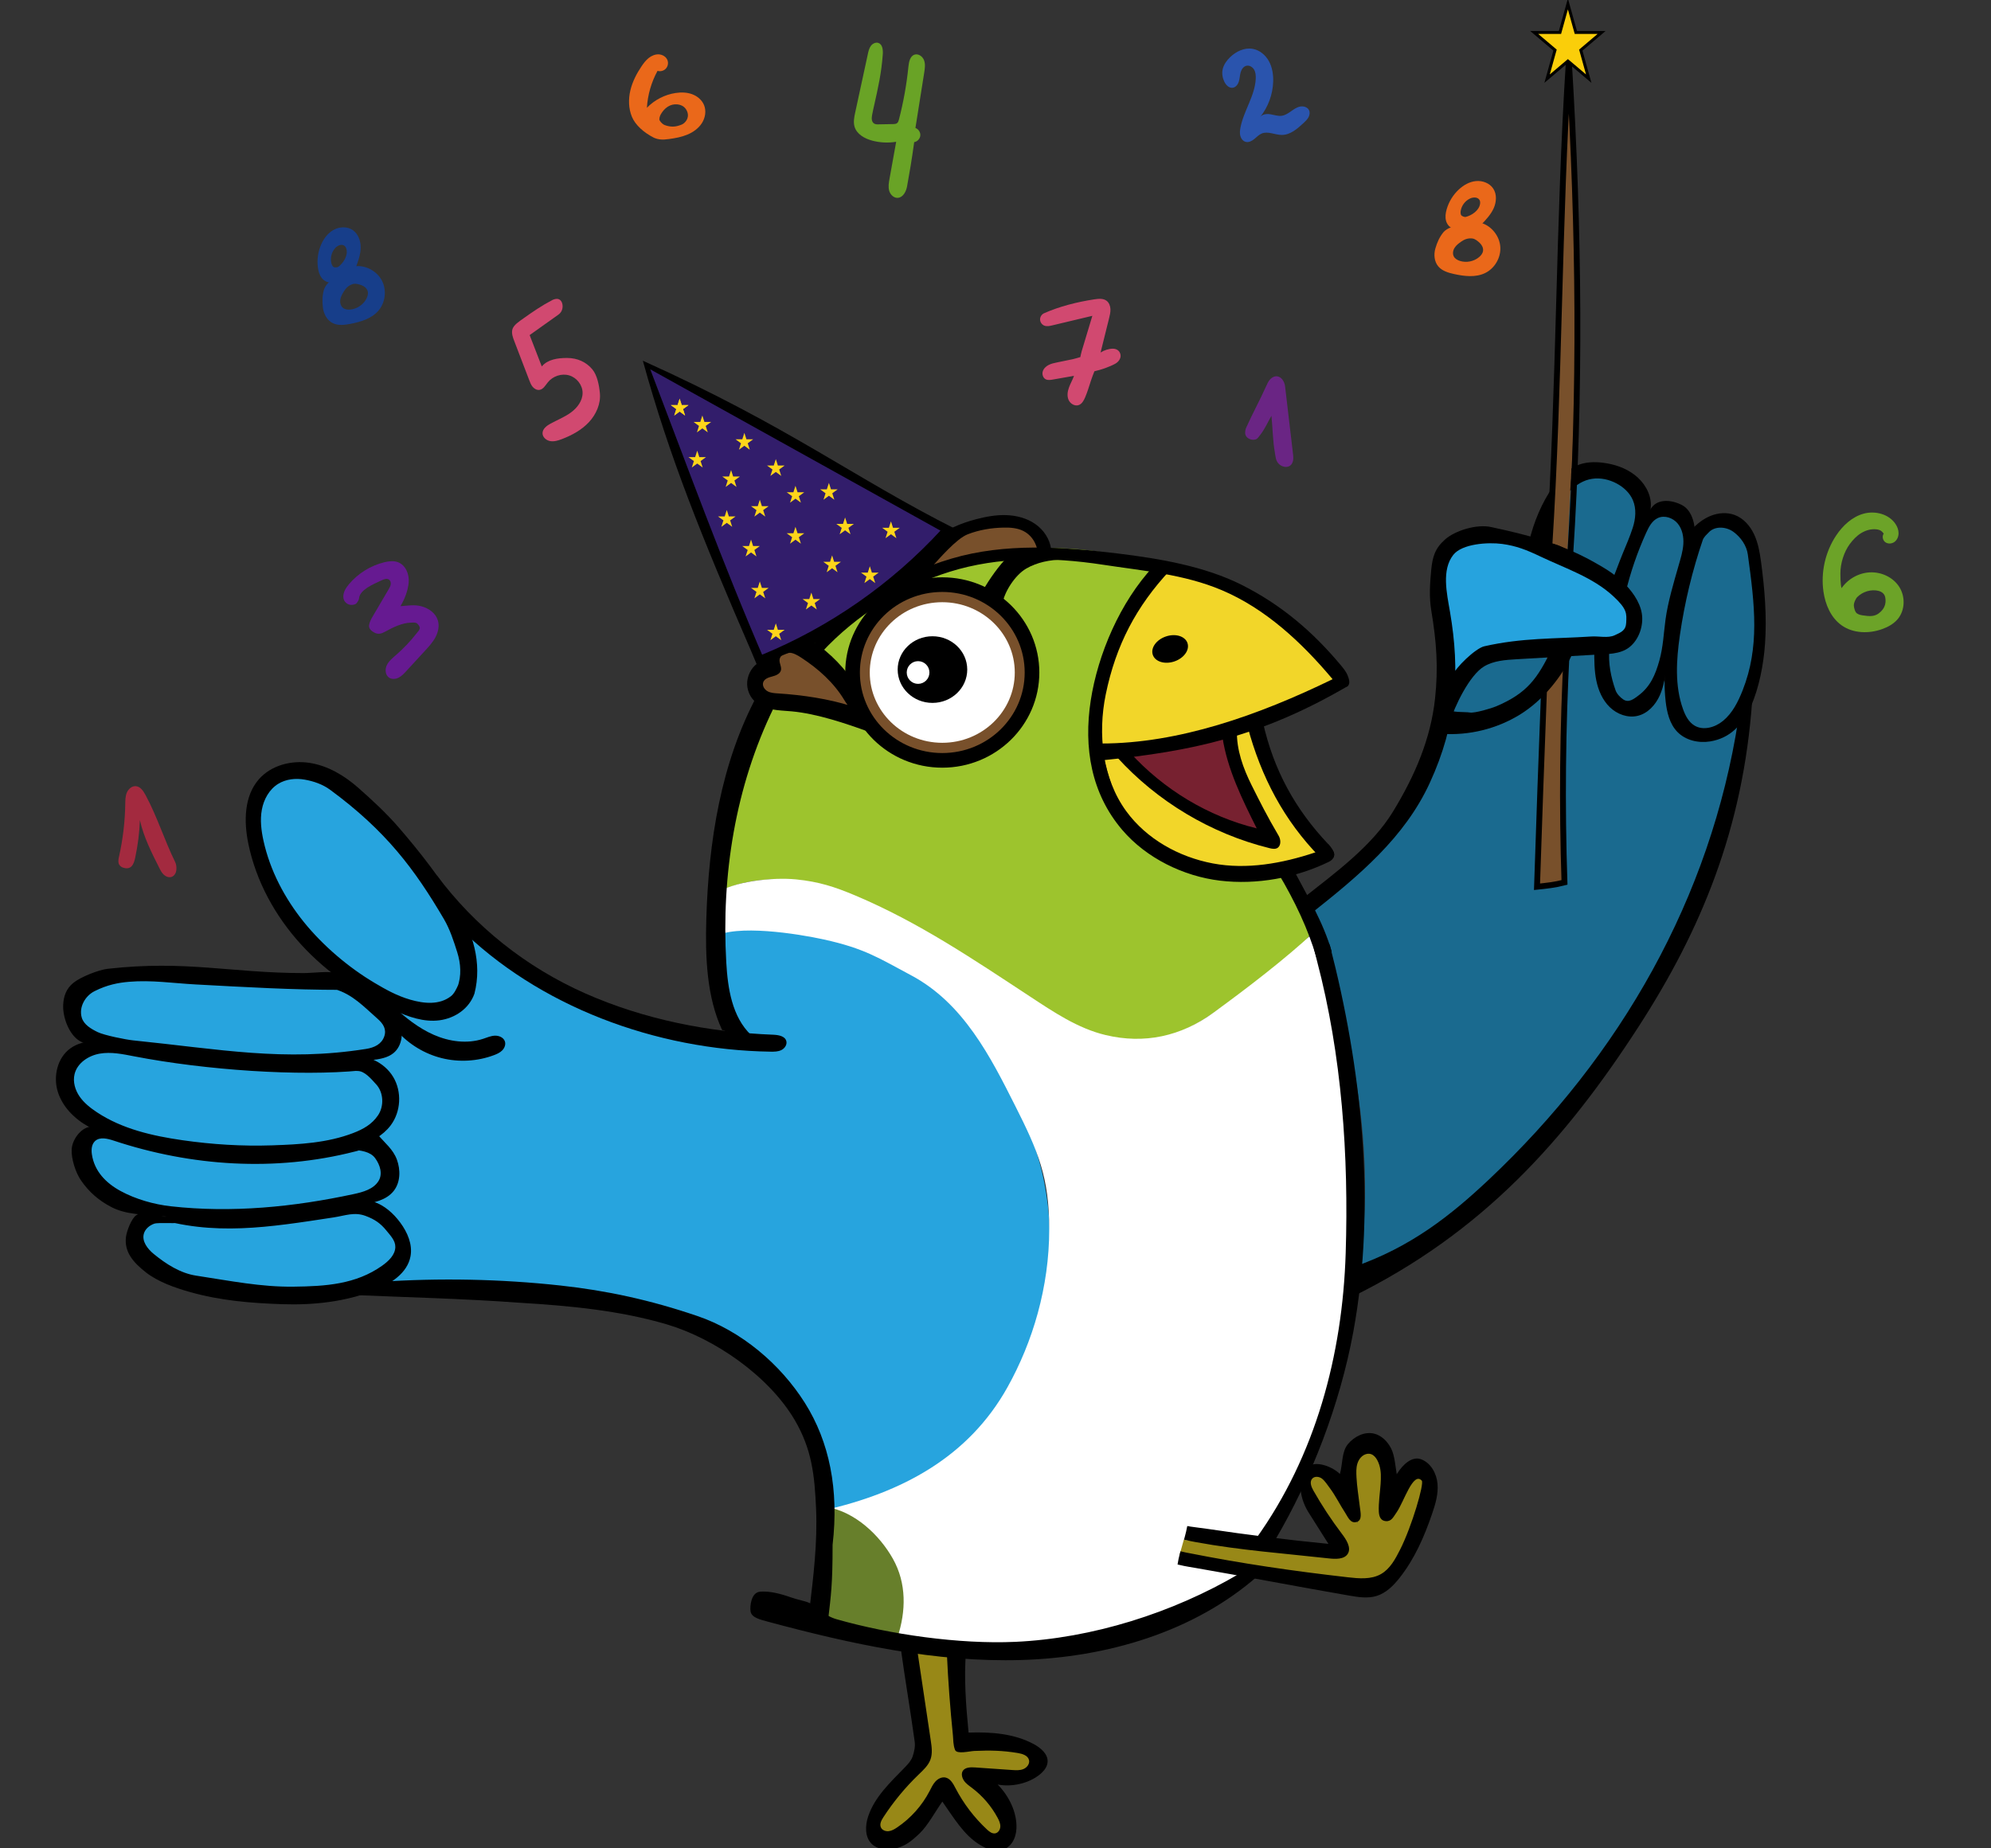 <svg width="140" height="130" viewBox="0 0 140 130" fill="none" xmlns="http://www.w3.org/2000/svg">
<rect x="0" y="0" width="140" height="130" fill="#333333" stroke="none"/>
<g clip-path="url(#clip0)">
<path d="M92.235 65.554C91.827 63.907 90.829 62.563 89.733 61.268C87.181 62.306 84.185 61.905 81.917 60.432C79.649 58.959 78.101 56.508 77.48 53.876C76.859 51.245 77.118 48.45 77.952 45.878C78.608 43.853 79.863 41.271 81.526 39.941C74.701 37.236 65.692 38.58 59.741 42.953C53.791 47.325 50.156 55.21 50.51 62.754C52.464 61.663 55.593 61.635 57.761 62.194C59.929 62.752 61.836 64.001 63.873 64.932C67.511 66.596 71.87 70.062 75.198 71.904C77.389 73.118 78.343 73.314 80.837 73.073C83.44 72.821 85.192 71.342 87.083 69.967C88.976 68.59 90.972 67.536 92.235 65.554Z" fill="#9DC42D"/>
<path d="M93.92 47.845C91.39 49.19 88.799 50.443 86.068 51.311C83.338 52.178 80.455 52.652 77.435 52.396C77.029 47.991 78.699 43.438 81.906 40.315C84.382 40.145 86.838 41.102 88.856 42.547C90.874 43.992 92.511 45.9 93.92 47.845Z" fill="#F2D629"/>
<path d="M92.5 60.407C90.939 60.714 89.369 61.021 87.779 61.083C86.189 61.145 84.564 60.952 83.115 60.296C81.726 59.668 80.233 58.783 79.334 57.552C78.435 56.32 77.969 54.745 77.607 53.276C77.856 53.194 78.26 53.113 78.566 52.965C81.583 56.153 85.56 58.419 89.926 59.205C88.241 57.013 87.116 54.393 86.696 51.658C87.013 51.487 87.372 51.396 87.852 51.441C89.059 54.634 90.817 57.618 93.025 60.221C92.824 60.286 92.633 60.382 92.5 60.407Z" fill="#F2D629"/>
<path d="M79.575 53.15C80.762 54.431 82.477 55.825 84.016 56.651C85.555 57.478 87.101 57.899 88.721 58.552C87.684 56.329 86.637 54.08 86.144 51.677C84.046 52.271 81.755 52.67 79.575 53.15Z" fill="#772130"/>
<path d="M11.514 85.692C10.919 85.631 10.034 86.007 9.865 86.582C9.696 87.156 9.935 87.79 10.338 88.234C10.741 88.677 11.285 88.963 11.826 89.216C15.762 91.058 20.322 91.674 24.532 90.597C25.369 90.382 26.21 90.092 26.877 89.54C27.542 88.988 28.469 88.18 28.351 87.323C28.24 86.516 27.16 85.785 26.42 85.445C25.679 85.104 24.832 85.06 24.023 85.152C23.213 85.245 22.424 85.464 21.626 85.629C18.154 86.346 14.88 86.034 11.514 85.692Z" fill="#27A4DE"/>
<path d="M7.349 73.607C6.347 73.366 5.254 74.538 5.077 75.555C4.9 76.571 5.426 77.611 6.193 78.299C6.962 78.987 7.942 79.383 8.914 79.726C11.467 80.629 14.131 81.263 16.836 81.379C19.541 81.496 22.293 81.08 24.758 79.961C25.46 79.643 26.151 79.257 26.661 78.678C27.171 78.099 27.476 77.296 27.302 76.545C27.084 75.607 26.174 74.963 25.236 74.746C24.297 74.53 23.32 74.654 22.361 74.736C17.306 75.171 12.171 74.766 7.349 73.607Z" fill="#27A4DE"/>
<path d="M27.395 73.575C22.688 75.707 15.232 74.557 9.235 73.608C8.002 73.413 6.669 73.152 5.846 72.213C5.398 71.703 5.152 70.953 5.42 70.328C5.704 69.666 6.445 69.343 7.135 69.137C9.616 68.395 12.249 68.375 14.837 68.457C16.954 68.524 19.07 68.656 21.179 68.853C22.273 68.955 23.387 69.079 24.391 69.525C25.961 70.225 28.912 72.887 27.395 73.575Z" fill="#27A4DE"/>
<path d="M30.177 71.083C24.913 69.768 20.397 65.766 18.456 60.7C18.049 59.638 17.748 58.505 17.862 57.374C17.976 56.243 18.571 55.111 19.583 54.593C20.984 53.875 22.693 54.494 24.042 55.303C27.724 57.515 30.452 61.094 32.194 65.019C32.735 66.236 33.197 67.575 32.927 68.879C32.659 70.183 31.389 71.386 30.177 71.083Z" fill="#27A4DE"/>
<path d="M8.032 79.917C7.608 79.363 6.65 79.486 6.222 80.038C5.795 80.59 5.822 81.386 6.087 82.032C6.445 82.905 7.18 83.584 8.013 84.029C8.845 84.474 9.773 84.707 10.699 84.889C14.985 85.73 19.424 85.553 23.728 84.816C24.488 84.686 25.259 84.534 25.939 84.169C26.619 83.804 27.205 83.193 27.359 82.436C27.514 81.68 27.131 80.8 26.405 80.542C25.915 80.369 25.376 80.489 24.869 80.598C19.282 81.802 13.383 81.521 8.032 79.917Z" fill="#27A4DE"/>
<path d="M58.109 106.227C57.981 101.917 55.656 97.936 52.238 95.306C48.821 92.675 44.556 91.33 40.276 90.793C35.997 90.256 31.045 90.48 26.739 90.704C27.652 90.014 28.631 88.537 28.36 87.29C28.089 86.042 26.795 85.18 25.618 84.687C26.529 84.367 27.767 83.467 27.815 82.502C27.862 81.538 27.026 80.467 26.151 80.06C27.012 79.425 27.833 78.347 27.781 77.279C27.729 76.212 26.651 74.93 25.733 74.383C26.497 74.293 27.651 74.006 27.918 73.286C28.185 72.565 27.549 71.392 27.028 70.828C28.732 70.69 31.517 72.244 32.226 70.683C32.973 69.04 33.203 66.943 33.007 65.264C38.948 69.596 45.352 72.569 52.681 73.163C50.69 71.224 48.5 65.031 51.666 65.031C63.41 65.031 68.875 71.155 72.238 79.249C75.695 87.57 73.365 97.12 66.458 102.905C64.221 104.778 61.49 105.912 58.109 106.227Z" fill="#27A4DE"/>
<path d="M57.924 106.227C63.414 104.985 68.106 102.48 70.846 97.563C72.621 94.378 73.778 90.52 73.778 86.456C73.778 82.809 73.005 80.984 71.361 77.728C69.68 74.399 67.766 70.56 64.058 68.592C61.836 67.412 60.839 66.715 57.922 66.074C56.134 65.681 51.719 64.969 50.178 65.918C50.169 64.839 50.246 63.917 50.237 62.893C51.571 61.962 54.389 61.691 55.983 61.851C57.576 62.012 58.679 62.366 60.154 62.989C64.581 64.859 68.381 67.429 72.397 70.069C74.077 71.173 75.784 72.331 77.74 72.798C80.471 73.451 83.046 72.887 85.316 71.231C87.773 69.441 90.354 67.458 92.415 65.547C92.661 66.231 93.031 66.79 93.238 67.49C96.698 79.147 96.391 92.317 91.585 103.352C89.946 107.115 88.323 110.771 83.913 113.082C80.598 114.821 77.095 116.255 73.354 116.404C69.614 116.554 65.886 115.921 62.226 115.138C63.29 113.522 62.512 112.168 61.679 110.422C60.846 108.675 59.678 106.614 57.924 106.227Z" fill="white"/>
<path d="M58.186 106.004C58.06 108.668 57.985 111.487 57.859 114.153C59.693 114.495 61.268 114.837 63.101 115.179C63.72 113.317 63.749 111.351 62.789 109.64C61.829 107.929 60.101 106.342 58.186 106.004Z" fill="#677F2B"/>
<path d="M64.309 116.122C64.547 118.329 64.784 120.538 65.023 122.745C65.058 123.069 65.093 123.404 65 123.716C64.883 124.11 64.583 124.418 64.286 124.702C63.319 125.627 62.249 126.519 61.709 127.744C61.621 127.942 61.548 128.155 61.562 128.371C61.575 128.587 61.694 128.809 61.895 128.889C62.137 128.985 62.716 129.32 62.94 129.187C64.16 128.459 64.911 127.003 65.718 125.833C65.807 125.703 65.901 125.564 66.044 125.499C66.254 125.403 66.511 125.5 66.674 125.664C66.836 125.828 66.93 126.045 67.033 126.252C67.635 127.462 68.575 128.653 69.818 129.182C69.959 129.242 70.218 129.092 70.365 129.05C70.626 128.975 70.713 128.647 70.701 128.376C70.668 127.663 70.26 127.017 69.775 126.494C69.29 125.971 68.717 125.532 68.242 125C68.147 124.894 68.052 124.768 68.064 124.627C68.089 124.352 68.715 124.596 68.99 124.606C69.86 124.639 70.679 124.877 71.55 124.91C71.858 124.921 72.126 124.57 72.407 124.444C72.689 124.319 72.76 123.858 72.69 123.559C72.605 123.195 72.174 123.049 71.806 122.981C70.928 122.818 70.034 122.747 69.142 122.769C68.541 122.783 67.838 122.798 67.462 122.329C67.206 122.011 67.192 121.569 67.19 121.16C67.181 119.842 67.172 118.524 67.164 117.207C67.162 116.885 67.134 116.511 66.869 116.328C66.704 116.214 66.49 116.208 66.289 116.206C65.642 116.2 64.996 116.194 64.309 116.122Z" fill="#988817"/>
<path d="M83.508 108.319C86.838 108.602 90.168 108.884 93.498 109.168C93.656 109.181 93.837 109.187 93.948 109.074C94.114 108.906 94.002 108.623 93.87 108.426C93.103 107.28 91.895 106.334 91.675 104.972C91.592 104.453 91.755 103.801 92.261 103.658C92.801 103.505 93.278 104.023 93.601 104.481C94.222 105.36 94.844 106.238 95.463 107.117C95.234 105.671 95.007 104.162 95.452 102.766C95.538 102.498 95.651 102.232 95.848 102.031C96.044 101.83 96.339 101.706 96.611 101.775C97.019 101.878 97.215 102.336 97.317 102.745C97.621 103.963 97.614 105.259 97.296 106.475C97.772 105.582 98.359 104.748 99.038 103.998C99.215 103.802 99.439 103.596 99.702 103.624C100.098 103.666 100.233 104.172 100.23 104.57C100.216 106.211 99.496 107.752 98.791 109.234C98.462 109.926 98.09 110.663 97.413 111.025C96.818 111.342 96.105 111.304 95.432 111.257C91.22 110.964 86.962 110.662 82.934 109.395C83.038 109.025 83.142 108.654 83.245 108.282C83.365 108.312 83.484 108.341 83.508 108.319Z" fill="#988817"/>
<path d="M65.8 38.834C66.446 38.182 67.256 37.701 68.122 37.4C68.989 37.099 69.912 36.975 70.83 36.987C71.328 36.994 71.837 37.044 72.29 37.252C72.743 37.46 73.392 38.418 73.494 38.905C71.106 38.968 67.543 39.667 65.275 40.416C65.118 40.187 65.924 39.083 65.8 38.834Z" fill="#78502B"/>
<path d="M60.159 50.211C58.682 49.561 57.065 49.257 55.451 49.216C55.069 49.207 54.68 49.211 54.315 49.102C53.949 48.994 53.6 48.751 53.47 48.391C53.341 48.032 53.508 47.562 53.873 47.449C54.008 47.407 54.162 47.411 54.273 47.325C54.413 47.217 54.428 47.01 54.387 46.839C54.346 46.668 54.262 46.505 54.248 46.33C54.213 45.907 54.611 45.542 55.032 45.477C55.452 45.412 55.873 45.574 56.25 45.77C58.002 46.68 59.245 48.363 60.159 50.211Z" fill="#78502B"/>
<path d="M66.298 51.986C68.943 51.986 71.087 49.865 71.087 47.248C71.087 44.631 68.943 42.51 66.298 42.51C63.653 42.51 61.508 44.631 61.508 47.248C61.508 49.865 63.653 51.986 66.298 51.986Z" fill="white" stroke="white" stroke-width="0.927" stroke-miterlimit="10"/>
<path d="M65.567 49.437C66.918 49.437 68.013 48.387 68.013 47.093C68.013 45.799 66.918 44.75 65.567 44.75C64.216 44.75 63.121 45.799 63.121 47.093C63.121 48.387 64.216 49.437 65.567 49.437Z" fill="black"/>
<path d="M64.556 48.098C64.997 48.098 65.354 47.74 65.354 47.3C65.354 46.859 64.997 46.501 64.556 46.501C64.115 46.501 63.758 46.859 63.758 47.3C63.758 47.74 64.115 48.098 64.556 48.098Z" fill="white"/>
<path d="M66.257 52.707C69.329 52.707 71.819 50.286 71.819 47.3C71.819 44.313 69.329 41.892 66.257 41.892C63.185 41.892 60.695 44.313 60.695 47.3C60.695 50.286 63.185 52.707 66.257 52.707Z" stroke="#78502B" stroke-width="0.927" stroke-miterlimit="10"/>
<path d="M82.578 46.521C83.251 46.292 83.664 45.714 83.499 45.229C83.334 44.744 82.655 44.536 81.982 44.765C81.308 44.994 80.896 45.572 81.061 46.057C81.226 46.542 81.905 46.749 82.578 46.521Z" fill="black"/>
<path d="M91.766 63.978C96.202 60.719 100.021 55.63 101.946 50.474C102.525 48.921 103.132 47.741 104.408 46.684C106.007 45.358 110.058 45.282 112.129 45.428C113.04 46.934 112.56 47.977 113.471 49.483C113.675 49.82 113.953 49.817 114.316 49.97C114.988 50.255 115.342 49.953 115.754 49.35C116.166 48.748 116.514 48.12 117.176 47.812C116.922 48.988 117.727 50.808 118.779 51.394C119.831 51.98 121.349 51.654 122.241 50.847C119.99 66.821 109.595 81.772 95.536 89.681C96.85 80.981 95.199 71.915 91.766 63.978Z" fill="#1A6A8F"/>
<path d="M108.778 37.77C108.992 36.875 109.209 35.97 109.645 35.159C110.081 34.349 110.766 33.632 111.644 33.359C112.478 33.099 113.43 33.28 114.122 33.812C114.814 34.344 115.231 35.209 115.236 36.081C115.245 37.768 113.839 39.207 113.805 40.893C112.18 39.789 110.421 38.882 108.579 38.199C108.702 37.984 108.825 37.769 108.778 37.77Z" fill="#1A6A8F"/>
<path d="M110.413 4.188C109.324 27.402 109.148 39.659 108.086 62.293C109.475 62.311 108.449 62.147 109.837 62.165C110.271 52.921 109.847 46.763 110.281 37.518C110.758 27.344 111.004 29.178 110.413 4.188Z" fill="#78502B"/>
<path d="M117.856 47.88C117.68 44.971 118.136 42.042 119.029 39.268C119.229 38.646 119.461 38.013 119.904 37.532C120.346 37.051 121.05 36.755 121.668 36.966C122.27 37.172 122.632 37.781 122.871 38.371C123.869 40.84 123.597 43.62 123.201 46.253C123.053 47.239 122.887 48.234 122.499 49.152C122.111 50.069 121.474 50.916 120.587 51.372C120.211 51.566 119.768 51.687 119.365 51.56C119.019 51.452 118.749 51.178 118.534 50.885C117.867 49.97 117.91 48.788 117.856 47.88Z" fill="#1A6A8F"/>
<path d="M114.359 41.357C114.702 39.93 115.052 38.484 115.759 37.2C116.081 36.618 116.578 36.015 117.243 36.016C117.749 36.016 118.201 36.393 118.417 36.852C118.633 37.312 118.652 37.838 118.618 38.344C118.446 40.917 117.019 43.322 117.095 45.9C117.107 46.279 117.15 46.667 117.048 47.032C116.935 47.437 116.656 47.772 116.384 48.092C115.997 48.548 115.606 49.008 115.123 49.363C114.866 49.551 114.559 49.713 114.243 49.675C113.705 49.61 113.407 49.024 113.25 48.503C113.056 47.852 112.932 47.179 112.885 46.502C112.869 46.283 112.868 46.042 113.003 45.87C113.213 45.603 113.617 45.64 113.951 45.578C114.781 45.422 115.298 44.508 115.275 43.665C115.256 42.818 114.825 42.043 114.359 41.357Z" fill="#1A6A8F"/>
<path d="M101.524 38.773C101.421 42.184 101.502 45.601 101.764 49.004C102.104 47.636 103.243 46.572 104.534 46.007C105.826 45.443 107.261 45.313 108.669 45.272C110.077 45.231 111.498 45.27 112.884 45.018C113.532 44.901 114.253 44.649 114.497 44.037C114.761 43.378 114.334 42.653 113.866 42.12C111.969 39.965 109.169 38.837 106.398 38.089C105.545 37.858 104.668 37.655 103.787 37.725C102.908 37.795 102.012 38.178 101.524 38.773Z" fill="#26A3DE"/>
<path d="M108.565 48.646C108.395 53.191 108.224 57.735 108.077 62.369C108.712 62.303 109.346 62.237 110.008 62.064C109.826 56.628 109.88 51.183 110.167 45.751" stroke="black" stroke-width="0.412" stroke-miterlimit="10"/>
<path d="M108.941 38.465C109.673 27.005 109.589 15.665 110.316 4.284C111.053 16.481 111.145 27.577 110.412 39.06C109.85 38.727 109.399 38.394 108.941 38.465Z" stroke="black" stroke-width="0.412" stroke-miterlimit="10"/>
<path d="M110.249 0.278L110.808 2.284H112.618L111.154 3.524L111.714 5.531L110.249 4.291L108.785 5.531L109.345 3.524L107.88 2.284H109.691L110.249 0.278Z" fill="#FACE0A" stroke="black" stroke-width="0.206" stroke-miterlimit="10"/>
<path d="M93.645 66.933C93.378 67.088 92.853 67.242 92.585 67.397C91.986 65.346 91.058 63.402 89.906 61.457C90.192 61.386 90.683 61.262 90.968 61.191C91.943 63.054 93.026 64.813 93.645 66.933Z" fill="black"/>
<path d="M66.258 53.479C69.742 53.479 72.567 50.712 72.567 47.299C72.567 43.886 69.742 41.119 66.258 41.119C62.773 41.119 59.949 43.886 59.949 47.299C59.949 50.712 62.773 53.479 66.258 53.479Z" stroke="black" stroke-width="1.03" stroke-miterlimit="10"/>
<path d="M59.901 49.67C58.26 49.149 56.425 48.88 54.705 48.77C54.45 48.754 54.184 48.739 53.962 48.613C53.74 48.487 53.579 48.211 53.672 47.973C53.766 47.732 54.054 47.642 54.304 47.578C54.555 47.512 54.842 47.402 54.91 47.153C54.977 46.909 54.793 46.66 54.814 46.407C54.841 46.102 55.176 45.898 55.483 45.906C55.79 45.915 56.069 46.079 56.326 46.246C57.533 47.029 58.636 48.013 59.375 49.248C59.46 49.388 59.702 49.771 59.848 49.844C60.026 49.933 60.087 49.647 60.27 49.567C60.453 49.488 60.633 49.384 60.831 49.373C60.172 47.987 59.21 46.747 58.033 45.764C57.454 45.28 56.804 44.849 56.069 44.684C55.332 44.519 54.495 44.662 53.961 45.194C53.621 45.533 53.38 46.054 53.611 46.475C53.076 46.663 52.702 47.164 52.576 47.719C52.45 48.273 52.627 48.885 53.028 49.286C53.359 49.617 53.814 49.796 54.273 49.887C54.731 49.977 55.2 49.989 55.666 50.031C57.438 50.192 59.492 50.886 61.162 51.497C60.909 50.866 60.299 50.157 59.901 49.67Z" fill="black"/>
<path d="M73.906 38.629C73.828 37.915 73.387 37.269 72.799 36.858C72.211 36.447 71.488 36.257 70.771 36.231C70.054 36.205 69.339 36.334 68.645 36.516C67.559 36.802 66.485 37.235 65.654 37.989C65.569 38.066 64.453 40.305 64.432 40.417C64.377 40.721 65.377 39.685 65.413 39.992C66.045 39.295 67.247 37.889 68.045 37.579C68.844 37.269 69.703 37.125 70.558 37.108C71.038 37.097 71.536 37.131 71.965 37.348C72.437 37.587 72.786 38.039 72.922 38.586C73.248 38.581 73.573 38.586 73.906 38.629Z" fill="black"/>
<path d="M77.443 52.293C82.857 52.293 88.469 50.324 93.757 47.745C94.11 47.895 95.072 48.078 94.74 48.272C88.62 51.848 83.674 52.849 77.669 53.457C77.393 53.484 77.35 53.531 77.118 53.377C76.737 53.123 76.734 52.565 76.801 52.111C77.136 52.14 77.192 52.293 77.443 52.293Z" fill="black"/>
<path d="M92.456 59.961C90.154 60.731 87.665 61.177 85.28 60.727C82.895 60.276 80.622 59.014 79.192 57.053C77.514 54.752 77.18 51.629 77.752 48.84C78.466 45.359 79.91 42.642 82.259 40.121C81.851 39.934 81.521 40.012 81.113 39.825C78.753 42.356 77.198 46.021 76.698 49.26C76.185 52.59 76.729 55.82 78.92 58.38C80.607 60.353 83.211 61.63 85.788 61.939C88.365 62.248 91.115 61.747 93.449 60.61C93.599 60.537 93.748 60.409 93.79 60.255C93.883 59.918 93.719 59.874 93.443 59.418C93.272 59.137 92.758 59.861 92.456 59.961Z" fill="black"/>
<path d="M92.787 60.258C90.319 57.733 88.68 54.688 87.714 51.06C88.045 50.786 88.488 50.651 88.793 50.747C89.557 54.205 91.111 56.942 93.359 59.33C93.478 59.456 93.557 59.532 93.683 59.733C93.832 59.971 93.856 60.178 93.751 60.316C93.645 60.459 93.346 60.428 93.171 60.401C92.996 60.374 92.826 60.298 92.787 60.258Z" fill="black"/>
<path d="M85.961 51.86C86.309 54.123 87.346 56.214 88.368 58.262C84.952 57.425 81.806 55.521 79.434 52.905C79.095 53.01 78.755 53.115 78.53 53.239C81.37 56.374 85.158 58.638 89.264 59.653C89.467 59.704 89.705 59.744 89.866 59.611C90.087 59.429 90.059 59.034 89.913 58.787C89.078 57.365 88.619 56.444 88.017 55.242C87.416 54.04 86.94 52.732 86.977 51.389C86.664 51.558 86.349 51.727 85.961 51.86Z" fill="black"/>
<path d="M74.729 39.355C73.835 39.374 72.926 39.541 72.154 39.994C71.383 40.445 70.609 41.626 70.475 42.511C70.166 42.079 69.626 41.648 69.094 41.562C69.568 40.739 70.257 39.74 70.938 39.086C71.572 39.134 72.209 39.073 72.846 39.065C73.482 39.055 74.133 39.102 74.729 39.355Z" fill="black"/>
<path d="M52.808 72.793C51.476 71.516 51.172 69.52 51.068 67.677C50.721 61.556 51.702 55.325 54.406 49.779C54.005 49.487 53.681 49.194 53.255 48.881C50.687 53.662 49.828 59.185 49.666 64.611C49.586 67.31 49.691 70.114 50.776 72.443C51.41 72.664 52.078 72.78 52.808 72.793Z" fill="black"/>
<path d="M26.366 69.146C24.52 68.056 22.711 66.516 21.364 64.848C20.018 63.179 18.991 61.232 18.529 59.139C18.37 58.42 18.278 57.673 18.412 56.949C18.545 56.225 18.931 55.522 19.556 55.134C20.105 54.793 20.79 54.722 21.426 54.834C22.063 54.946 22.695 55.167 23.215 55.549C27.137 58.435 29.15 61.124 31.214 64.64C31.635 65.355 31.901 66.182 32.151 66.973C32.4 67.764 32.464 68.639 32.168 69.415C32.565 69.593 32.961 69.715 33.359 69.892C33.922 67.721 33.235 65.55 32.079 63.629C30.922 61.708 29.504 59.895 28.038 58.199C27.184 57.21 26.186 56.285 25.206 55.42C24.227 54.556 23.059 53.852 21.767 53.655C20.476 53.457 19.053 53.83 18.196 54.816C17.159 56.008 17.143 57.78 17.46 59.329C18 61.97 19.341 64.418 21.155 66.411C22.97 68.403 25.247 69.949 27.703 71.06C28.713 71.516 29.808 71.907 30.907 71.76C32.004 71.613 32.991 70.935 33.36 69.888C33.209 69.626 32.339 69.002 32.217 69.278C32.087 69.57 31.938 69.89 31.698 70.074C30.897 70.691 29.825 70.593 28.854 70.312C27.883 70.032 27.08 69.567 26.366 69.146Z" fill="black"/>
<path d="M32.237 65.182C37.842 70.787 46.123 73.849 54.18 73.967C54.441 73.971 54.712 73.969 54.945 73.854C55.179 73.738 55.359 73.474 55.291 73.221C55.197 72.869 54.739 72.791 54.375 72.776C49.84 72.599 45.306 71.707 41.157 69.871C37.007 68.034 33.404 65.178 30.697 61.536C31.315 62.791 31.404 64.349 32.237 65.182Z" fill="black"/>
<path d="M25.345 75.293C21.072 75.712 14.497 75.275 9.422 74.293C8.628 74.139 7.816 73.968 7.018 74.105C6.221 74.242 5.432 74.764 5.243 75.55C5.112 76.09 5.284 76.67 5.6 77.126C5.916 77.582 6.363 77.93 6.826 78.236C8.596 79.407 10.728 79.893 12.83 80.195C14.931 80.496 17.012 80.626 19.134 80.556C21.061 80.492 23.026 80.384 24.825 79.694C25.546 79.418 26.157 79.077 26.586 78.436C27.016 77.796 26.975 76.832 26.45 76.265C26.106 75.893 25.651 75.326 25.145 75.326C24.319 75.326 24.474 74.805 24.55 74.304C25.743 74.112 27.024 74.708 27.647 75.743C28.27 76.778 28.196 78.189 27.469 79.153C26.922 79.878 26.081 80.322 25.227 80.631C23.009 81.434 20.592 81.461 18.235 81.352C15.279 81.215 12.33 80.875 9.431 80.282C8.329 80.056 7.219 79.788 6.234 79.245C5.249 78.702 4.389 77.85 4.06 76.774C3.732 75.698 4.033 74.399 4.944 73.738C5.953 73.007 7.336 73.21 8.564 73.415C13.876 74.3 19.284 74.606 24.661 74.326C24.725 74.642 25.659 75.262 25.345 75.293Z" fill="black"/>
<path d="M25.554 80.679C25.587 80.851 25.113 80.95 24.944 80.993C19.358 82.421 13.466 82.036 7.992 80.223C7.554 80.078 7.016 79.943 6.68 80.258C6.435 80.489 6.412 80.87 6.463 81.202C6.643 82.381 7.448 83.21 8.497 83.777C9.545 84.345 10.825 84.71 12.01 84.842C16.297 85.322 20.649 84.893 24.866 83.985C25.525 83.843 26.249 83.644 26.61 83.075C26.927 82.575 26.729 81.938 26.382 81.46C26.035 80.982 25.349 80.913 24.76 80.86C25.311 80.533 26.015 80.127 26.566 79.799C27.061 80.396 27.64 80.827 27.907 81.556C28.174 82.283 28.162 83.16 27.68 83.767C27.162 84.42 26.261 84.601 25.438 84.732C20.756 85.477 15.996 86 11.278 85.532C10.112 85.417 8.875 85.439 7.835 84.899C6.953 84.442 6.26 83.843 5.697 83.024C5.317 82.471 5.01 81.521 5.039 80.85C5.068 80.18 5.649 79.365 6.31 79.251C6.644 79.195 6.855 79.412 7.183 79.497C12.911 80.975 19.364 80.758 25.318 80.182C25.543 80.16 25.512 80.458 25.554 80.679Z" fill="black"/>
<path d="M10.723 85.602C14.99 86.971 18.94 86.314 23.438 85.628C24.292 85.498 24.914 85.219 25.722 85.525C26.348 85.761 26.754 86.034 27.175 86.555C27.461 86.909 27.808 87.256 27.798 87.711C27.784 88.265 27.325 88.698 26.873 89.019C25.022 90.334 22.903 90.469 20.633 90.496C18.363 90.524 16.23 90.092 13.792 89.72C12.682 89.551 11.677 88.906 10.809 88.194C10.374 87.838 9.961 87.304 10.117 86.764C10.213 86.43 10.512 86.187 10.839 86.068C11.165 85.95 12.766 86.109 12.457 85.951C11.691 85.561 11.171 85.464 10.776 85.345C10.38 85.227 9.925 85.235 9.584 85.467C9.242 85.699 8.912 86.58 8.859 86.99C8.722 88.071 9.392 88.804 10.245 89.479C11.099 90.153 12.316 90.58 13.364 90.875C15.491 91.475 17.625 91.653 19.833 91.728C22.041 91.803 24.28 91.563 26.335 90.75C27.465 90.303 28.649 89.549 28.867 88.354C29.019 87.52 28.648 86.671 28.145 85.989C27.666 85.342 27.039 84.778 26.275 84.522C25.277 84.188 24.19 84.413 23.156 84.61C19.346 85.333 14.969 85.463 10.723 85.602Z" fill="black"/>
<path d="M56.915 113.23C57.2 110.87 57.486 108.497 57.384 106.122C57.282 103.746 57.082 101.914 55.876 99.865C54.066 96.791 50.257 94.132 46.834 93.131C43.564 92.175 40.111 91.841 36.55 91.627C32.545 91.332 28.618 91.246 24.694 91.076C25.427 90.895 26.114 90.608 26.67 90.157C30.934 89.874 35.199 89.955 39.42 90.416C42.639 90.767 45.719 91.428 49.05 92.564C52.114 93.608 54.87 95.933 56.597 98.672C58.324 101.409 58.998 104.772 58.545 108.653C58.545 111.448 58.436 112.171 58.222 114C57.688 113.899 57.193 113.598 56.915 113.23Z" fill="black"/>
<path d="M87.136 110.688C82.47 113.439 76.79 115.234 71.378 115.477C67.474 115.652 62.589 114.962 58.828 113.887C57.913 113.625 57.569 113.051 56.958 112.761C56.6 112.59 56.151 112.538 55.607 112.346C54.868 112.083 54.094 111.893 53.447 111.948C52.8 112.004 52.718 113.009 52.78 113.351C52.858 113.77 53.427 113.905 54.022 114.065C59.833 115.628 65.792 116.932 71.808 116.754C77.823 116.576 83.96 114.793 88.474 110.813C87.836 110.866 87.532 110.712 87.136 110.688Z" fill="black"/>
<path d="M92.329 66.468C92.431 66.853 92.513 67.227 92.601 67.558C94.364 74.247 94.84 81.302 94.624 88.143C94.396 95.326 92.503 102.381 88.315 108.222C88.772 108.24 89.228 108.259 89.684 108.278C92.21 103.985 94.22 98.766 95.155 93.698C96.82 84.681 95.702 74.939 93.514 66.499C93.351 65.877 92.592 67.057 92.329 66.468Z" fill="black"/>
<path d="M24.004 69.621C20.536 69.621 17.268 69.427 13.758 69.239C12.18 69.155 10.646 68.916 9.071 69.053C8.323 69.118 7.545 69.259 6.646 69.713C5.977 70.052 5.541 70.841 5.746 71.563C5.887 72.062 6.407 72.369 6.875 72.594C7.343 72.819 8.836 73.119 9.352 73.172C15.445 73.79 19.976 74.688 25.743 73.774C26.315 73.684 26.828 73.446 27.018 72.898C27.194 72.391 26.952 72.008 26.549 71.653C25.596 70.816 24.787 69.927 23.537 69.57C23.224 69.48 24.271 68.952 24.47 68.694C25.069 69.239 25.791 69.625 26.459 70.083C27.128 70.54 27.768 71.099 28.081 71.846C28.393 72.593 28.292 73.562 27.662 74.072C27.248 74.406 26.693 74.493 26.166 74.557C20.156 75.283 14.068 74.558 8.089 73.603C7.227 73.465 6.369 73.662 5.615 73.223C4.86 72.783 4.406 71.562 4.443 70.689C4.47 70.045 4.667 69.526 5.168 69.12C5.67 68.713 6.933 68.211 7.574 68.139C13.091 67.518 16.264 68.44 21.347 68.44C22.01 68.44 22.986 68.292 23.636 68.423C24.286 68.555 24.618 68.972 24.765 69.618C24.479 69.59 24.202 69.621 24.004 69.621Z" fill="black"/>
<path d="M94.756 48.263C94.971 48.091 94.858 47.743 94.754 47.488C94.65 47.233 94.449 46.989 94.273 46.778C92.296 44.411 90.088 42.538 87.336 41.148C84.706 39.821 81.516 39.283 78.579 38.926C74.663 38.45 70.665 38.179 66.903 39.29C63.14 40.402 59.691 42.562 57.05 45.464C57.304 45.59 57.557 45.714 57.811 45.84C60.243 43.235 63.376 41.276 66.791 40.21C70.207 39.144 73.925 39.163 77.537 39.716C80.38 40.151 83.248 40.383 85.906 41.506C88.976 42.804 91.515 45.169 93.661 47.72C93.801 47.886 93.943 48.058 94.132 48.166C94.32 48.274 94.627 48.366 94.756 48.263Z" fill="black"/>
<path d="M27.933 72.529C28.758 73.455 29.866 74.126 31.069 74.424C32.272 74.723 33.565 74.649 34.726 74.215C34.942 74.135 35.158 74.038 35.319 73.874C35.479 73.711 35.574 73.463 35.502 73.245C35.41 72.97 35.089 72.832 34.8 72.842C34.51 72.853 34.238 72.976 33.963 73.066C32.842 73.433 31.593 73.259 30.512 72.787C29.43 72.315 28.494 71.563 27.63 70.76C27.515 70.654 27.29 70.569 27.242 70.719C27.227 70.769 27.247 70.823 27.266 70.872C27.503 71.469 27.6 72.154 27.933 72.529Z" fill="black"/>
<path d="M64.509 116.129C64.822 118.227 65.136 120.325 65.449 122.423C65.515 122.865 65.579 123.33 65.428 123.75C65.275 124.174 64.926 124.491 64.6 124.805C63.661 125.708 62.826 126.719 62.115 127.811C61.976 128.025 61.837 128.29 61.94 128.524C62.028 128.723 62.271 128.816 62.487 128.793C62.703 128.769 62.898 128.654 63.078 128.532C64.037 127.887 64.831 127 65.364 125.975C65.486 125.739 65.597 125.493 65.778 125.297C65.958 125.102 66.227 124.964 66.486 125.02C66.828 125.092 67.019 125.446 67.181 125.756C67.749 126.849 68.506 127.843 69.409 128.682C69.57 128.831 69.769 128.985 69.984 128.945C70.197 128.906 70.334 128.679 70.34 128.463C70.346 128.247 70.251 128.043 70.149 127.852C69.708 127.029 69.085 126.304 68.339 125.743C68.136 125.59 67.92 125.445 67.779 125.234C67.638 125.023 67.567 124.723 67.722 124.522C67.902 124.291 68.27 124.29 68.562 124.31C69.432 124.371 70.303 124.431 71.173 124.491C71.441 124.51 71.721 124.527 71.968 124.422C72.216 124.318 72.418 124.054 72.357 123.792C72.283 123.471 71.896 123.349 71.57 123.296C70.483 123.115 69.608 123.101 68.507 123.15C68.169 123.166 67.281 123.396 67.157 123.08C67.015 122.718 67.037 122.365 67.007 122.063C66.814 120.161 66.669 118.255 66.583 116.341C67.047 116.243 67.422 116.167 67.92 116.214C67.783 118.033 67.911 119.834 68.106 121.858C69.737 121.802 71.329 121.942 72.669 122.657C73.175 122.927 73.708 123.367 73.662 123.938C73.634 124.299 73.373 124.6 73.09 124.825C72.313 125.444 71.132 125.702 70.156 125.512C70.946 126.32 71.515 127.458 71.473 128.587C71.445 129.316 71.091 129.964 70.386 130.149C69.908 130.275 69.33 130.01 68.907 129.755C67.772 129.071 67.061 127.842 66.263 126.711C65.802 127.353 65.234 128.411 64.659 128.954C64.085 129.497 63.62 129.886 62.843 130.034C62.303 130.137 61.686 130.072 61.294 129.685C60.808 129.205 60.83 128.407 61.045 127.758C61.503 126.377 62.621 125.341 63.633 124.298C63.849 124.075 64.067 123.841 64.169 123.548C64.282 123.222 64.366 122.839 64.318 122.497C64.016 120.292 63.637 118.113 63.336 115.907C63.776 116.013 64.165 116.121 64.509 116.129Z" fill="black"/>
<path d="M101.081 104.36C101.018 103.642 100.623 102.911 99.953 102.645C99.284 102.38 98.635 103.011 98.214 103.685C98.119 103.141 98.072 102.381 97.824 101.887C97.576 101.393 97.153 100.958 96.615 100.83C95.936 100.67 95.218 101.038 94.775 101.577C94.331 102.116 94.417 103.004 94.216 103.671C93.714 103.17 92.671 102.777 92.112 103.072C91.552 103.366 91.442 103.877 91.442 104.51C91.442 105.142 91.659 105.802 91.992 106.341C92.526 107.204 92.871 107.713 93.41 108.586C90.522 108.303 87.794 107.959 84.841 107.522C84.513 107.474 84.129 107.433 83.7 107.369C83.668 107.364 83.512 107.323 83.483 107.337C83.434 107.6 83.376 107.858 83.303 108.116C83.287 108.172 83.27 108.23 83.254 108.287C83.643 108.382 83.836 108.416 84.118 108.468C87.213 109.036 90.295 109.258 93.423 109.606C93.894 109.659 94.521 109.688 94.77 109.286C95.042 108.847 94.655 108.27 94.343 107.859C93.615 106.899 92.952 105.891 92.357 104.843C92.207 104.582 92.069 104.23 92.266 104.003C92.437 103.805 92.771 103.844 92.973 104.009C93.176 104.174 93.347 104.448 93.504 104.656C93.906 105.188 94.269 105.923 94.584 106.392C94.78 106.685 94.956 107.212 95.439 107.027C95.797 106.89 95.665 106.363 95.621 105.998C95.523 105.198 95.417 104.546 95.384 103.907C95.368 103.578 95.351 103.243 95.45 102.929C95.549 102.614 95.787 102.324 96.109 102.259C96.562 102.167 96.841 102.585 96.983 103.025C97.124 103.466 97.108 103.916 97.079 104.378C97.045 104.915 96.922 105.744 96.954 106.322C96.974 106.686 97.097 106.952 97.434 106.986C97.843 107.027 97.976 106.693 98.207 106.365C98.716 105.642 99.365 103.467 99.974 104.138C100.16 104.344 99.271 107.372 98.452 108.986C98.117 109.647 97.748 110.345 97.103 110.71C96.41 111.104 95.556 111.024 94.764 110.934C90.89 110.491 87.366 109.978 83.644 109.242C83.536 109.221 83.293 109.181 83.005 109.107C82.963 109.295 82.913 109.442 82.875 109.631C82.849 109.758 82.828 109.907 82.802 110.034C82.814 110.043 82.922 110.061 82.936 110.065C83.321 110.164 83.834 110.238 84.121 110.289C87.749 110.915 91.223 111.593 94.85 112.219C95.496 112.33 96.171 112.441 96.797 112.248C97.461 112.044 97.981 111.525 98.412 110.979C99.463 109.65 100.155 108.072 100.7 106.468C100.934 105.79 101.144 105.078 101.081 104.36Z" fill="black"/>
<path d="M109.111 45.661C108.097 47.751 107.369 48.757 105.205 49.679C104.885 49.815 103.694 50.175 103.352 50.113C103.01 50.051 101.957 50.151 101.833 49.828C101.682 50.422 101.531 51.017 101.38 51.611C103.291 51.744 105.239 51.265 106.87 50.263C108.502 49.261 109.913 47.534 110.659 45.77C110.056 45.962 109.53 45.823 109.111 45.661Z" fill="black"/>
<path d="M122.235 50.586C120.292 63.156 113.946 74.249 104.687 82.968C102.025 85.474 99.215 87.715 95.168 89.115C95.014 89.783 95.167 90.574 95.013 91.241C104.218 86.736 110.066 80.187 115.235 72.184C119.601 65.423 122.573 58.302 123.208 49.251C122.883 49.796 122.454 50.444 122.235 50.586Z" fill="black"/>
<path d="M109.14 36.281C109.159 35.999 109.162 35.646 109.169 35.443C109.185 34.942 109.219 34.654 109.219 34.208C108.409 35.354 107.843 36.733 107.518 38.099C107.979 38.15 108.442 38.203 108.903 38.254C109.019 37.508 108.985 37.391 109.134 36.42C109.132 36.401 109.138 36.299 109.14 36.281Z" fill="black"/>
<path d="M114.932 33.393C114.299 32.91 113.519 32.649 112.73 32.548C112.091 32.466 111.419 32.49 110.835 32.762C110.718 32.817 110.607 32.882 110.5 32.954C110.505 33.091 110.483 33.227 110.478 33.366C110.471 33.574 110.477 33.727 110.449 33.99C110.431 34.166 110.431 34.344 110.412 34.521C110.844 34.087 111.353 33.766 111.954 33.677C112.544 33.588 113.157 33.726 113.683 34.008C114.17 34.269 114.597 34.665 114.815 35.171C115.078 35.779 115.014 36.483 114.811 37.114C114.608 37.744 114.348 38.334 114.097 38.947C113.814 39.639 113.697 40.003 113.371 40.799C113.562 40.996 113.891 41.26 114.091 41.496C114.445 40.107 114.917 38.747 115.502 37.438C115.778 36.82 116.086 36.187 116.084 35.51C116.081 34.678 115.593 33.898 114.932 33.393Z" fill="black"/>
<path d="M101.937 50.811C102.284 49.666 103.326 47.493 104.349 46.876C105.025 46.469 105.847 46.414 106.635 46.367C108.477 46.261 110.319 46.154 112.161 46.048C112.993 46 113.925 46.034 114.578 45.516C115.251 44.982 115.584 43.991 115.446 43.145C115.308 42.297 114.705 41.49 114.079 40.902C113.453 40.314 112.704 39.876 111.952 39.462C109.652 38.192 107.414 37.622 104.846 37.068C103.828 36.848 102.313 37.317 101.608 37.946C100.902 38.574 100.728 39.163 100.636 40.103C100.545 41.043 100.486 42.015 100.643 42.946C101.008 45.123 101.145 46.942 100.907 49.137C100.602 51.943 99.516 54.524 97.94 57.1C96.467 59.507 93.935 61.354 91.608 63.19C91.709 63.549 92.032 63.936 92.133 64.294C95.587 61.566 98.771 58.901 100.537 55.064C102.451 50.906 102.672 47.197 101.958 43.032C101.73 41.705 101.36 40.087 102.19 39.027C102.806 38.239 104.633 38.124 105.625 38.257C106.617 38.39 107.343 38.677 108.318 39.142C110.076 39.979 111.997 40.602 113.429 41.923C114.434 42.851 114.379 43.155 114.348 43.806C114.323 44.329 114.015 44.463 113.538 44.681C113.061 44.9 112.428 44.732 111.905 44.766C109.283 44.938 107.034 44.849 104.363 45.457C103.762 45.594 102.317 46.964 102.123 47.549" fill="black"/>
<path d="M116.126 35.714C116.593 35.055 117.571 35.151 118.283 35.531C119.016 35.92 119.221 36.971 119.191 37.778C119.161 38.584 118.839 39.283 118.603 40.054C117.931 42.243 117.508 44.501 117.2 46.77C117.101 47.498 117.01 48.24 116.71 48.911C116.411 49.582 115.861 50.183 115.145 50.35C114.452 50.512 113.703 50.232 113.193 49.736C112.682 49.241 112.389 48.556 112.246 47.86C112.104 47.163 112.103 46.445 112.103 45.734C112.458 45.703 112.813 45.673 113.167 45.642C113.072 46.624 113.272 47.626 113.602 48.555C113.688 48.8 113.93 49.054 114.147 49.198C114.527 49.448 114.873 49.173 115.236 48.898C116.047 48.281 116.402 47.453 116.678 46.47C116.951 45.489 116.979 44.568 117.116 43.557C117.283 42.334 117.692 40.967 118.032 39.78C118.174 39.285 118.332 38.788 118.366 38.274C118.4 37.761 118.297 37.216 117.967 36.819C117.638 36.422 117.051 36.218 116.583 36.43C116.172 36.616 115.942 37.052 115.756 37.464C115.136 38.829 114.647 40.252 114.299 41.711C114.131 41.561 113.757 41.387 113.589 41.238C113.954 39.169 115.048 37.237 116.126 35.714Z" fill="black"/>
<path d="M118.914 37.288C119.299 36.862 119.76 36.492 120.292 36.279C120.826 36.066 121.437 36.019 121.975 36.219C122.595 36.45 123.064 36.987 123.344 37.586C123.624 38.186 123.739 38.847 123.828 39.503C124.089 41.423 124.245 43.398 124.109 45.301C124.007 46.722 123.697 48.378 123.115 49.678C122.533 50.979 121.659 51.917 120.253 52.147C119.428 52.282 118.519 52.071 117.939 51.469C117.399 50.907 117.21 50.099 117.122 49.324C116.901 47.363 117.19 45.381 117.559 43.442C117.914 41.571 118.344 39.716 118.845 37.88C118.865 37.807 118.886 37.733 118.933 37.673C119.035 37.544 119.233 37.53 119.383 37.593C119.533 37.658 119.648 37.784 119.757 37.906C119.002 40.108 118.454 42.38 118.122 44.684C117.873 46.419 117.753 48.233 118.346 49.881C118.508 50.333 118.744 50.791 119.157 51.035C119.775 51.401 120.597 51.162 121.152 50.705C121.822 50.155 122.223 49.349 122.54 48.542C123.731 45.514 123.399 42.599 122.9 38.996C122.814 38.368 122.407 37.79 121.896 37.412C121.386 37.035 120.591 36.978 120.156 37.44C119.999 37.608 119.828 37.739 119.729 37.983C119.642 38.197 119.345 38.296 119.137 38.196C118.837 38.054 118.885 37.614 118.914 37.288Z" fill="black"/>
<path d="M66.148 37.274C59.497 33.232 52.681 29.462 45.724 25.975C48.273 32.968 50.797 39.641 53.615 46.48C55.667 45.996 57.498 44.865 59.288 43.75C61.992 42.068 64.862 40.195 66.148 37.274Z" fill="#321D6B"/>
<path d="M54.553 43.843L54.698 44.296H55.171L54.789 44.576L54.935 45.028L54.553 44.749L54.171 45.028L54.317 44.576L53.935 44.296H54.407L54.553 43.843Z" fill="#FFD51A"/>
<path d="M53.428 40.898L53.574 41.35H54.047L53.664 41.63L53.811 42.082L53.428 41.802L53.046 42.082L53.193 41.63L52.81 41.35H53.282L53.428 40.898Z" fill="#FFD51A"/>
<path d="M57.051 41.68L57.197 42.133H57.669L57.288 42.413L57.433 42.865L57.051 42.586L56.669 42.865L56.815 42.413L56.433 42.133H56.905L57.051 41.68Z" fill="#FFD51A"/>
<path d="M52.81 37.952L52.956 38.404H53.428L53.046 38.683L53.193 39.136L52.81 38.856L52.428 39.136L52.575 38.683L52.192 38.404H52.664L52.81 37.952Z" fill="#FFD51A"/>
<path d="M55.935 37.054L56.081 37.506H56.553L56.171 37.785L56.318 38.239L55.935 37.958L55.553 38.239L55.7 37.785L55.317 37.506H55.789L55.935 37.054Z" fill="#FFD51A"/>
<path d="M58.51 39.063L58.655 39.515H59.128L58.746 39.794L58.892 40.248L58.51 39.967L58.128 40.248L58.274 39.794L57.892 39.515H58.364L58.51 39.063Z" fill="#FFD51A"/>
<path d="M61.163 39.825L61.309 40.277H61.781L61.399 40.557L61.545 41.009L61.163 40.73L60.781 41.009L60.927 40.557L60.545 40.277H61.018L61.163 39.825Z" fill="#FFD51A"/>
<path d="M59.423 36.394L59.57 36.847H60.041L59.659 37.126L59.806 37.578L59.423 37.299L59.041 37.578L59.188 37.126L58.805 36.847H59.278L59.423 36.394Z" fill="#FFD51A"/>
<path d="M62.649 36.67L62.794 37.122H63.267L62.885 37.401L63.031 37.854L62.649 37.574L62.267 37.854L62.413 37.401L62.031 37.122H62.503L62.649 36.67Z" fill="#FFD51A"/>
<path d="M58.286 33.964L58.432 34.416H58.904L58.523 34.695L58.668 35.148L58.286 34.868L57.905 35.148L58.05 34.695L57.668 34.416H58.141L58.286 33.964Z" fill="#FFD51A"/>
<path d="M55.935 34.169L56.081 34.622H56.553L56.171 34.901L56.318 35.354L55.935 35.074L55.553 35.354L55.7 34.901L55.317 34.622H55.789L55.935 34.169Z" fill="#FFD51A"/>
<path d="M53.428 35.148L53.574 35.6H54.047L53.664 35.88L53.811 36.333L53.428 36.053L53.046 36.333L53.193 35.88L52.81 35.6H53.282L53.428 35.148Z" fill="#FFD51A"/>
<path d="M51.104 35.869L51.251 36.321H51.722L51.34 36.6L51.486 37.053L51.104 36.773L50.722 37.053L50.868 36.6L50.486 36.321H50.959L51.104 35.869Z" fill="#FFD51A"/>
<path d="M54.553 32.29L54.698 32.742H55.171L54.789 33.021L54.935 33.474L54.553 33.194L54.171 33.474L54.317 33.021L53.935 32.742H54.407L54.553 32.29Z" fill="#FFD51A"/>
<path d="M51.407 33.062L51.553 33.515H52.025L51.643 33.794L51.789 34.247L51.407 33.967L51.025 34.247L51.171 33.794L50.789 33.515H51.262L51.407 33.062Z" fill="#FFD51A"/>
<path d="M52.341 30.445L52.487 30.898H52.959L52.577 31.178L52.723 31.63L52.341 31.35L51.959 31.63L52.105 31.178L51.723 30.898H52.196L52.341 30.445Z" fill="#FFD51A"/>
<path d="M49.027 31.698L49.173 32.15H49.645L49.263 32.429L49.41 32.882L49.027 32.602L48.645 32.882L48.792 32.429L48.409 32.15H48.881L49.027 31.698Z" fill="#FFD51A"/>
<path d="M49.387 29.225L49.532 29.677H50.005L49.623 29.957L49.769 30.41L49.387 30.13L49.005 30.41L49.151 29.957L48.769 29.677H49.241L49.387 29.225Z" fill="#FFD51A"/>
<path d="M47.791 28.041L47.937 28.494H48.409L48.027 28.773L48.173 29.226L47.791 28.946L47.409 29.226L47.556 28.773L47.173 28.494H47.645L47.791 28.041Z" fill="#FFD51A"/>
<path d="M47.791 28.041L47.937 28.494H48.409L48.027 28.773L48.173 29.226L47.791 28.946L47.409 29.226L47.556 28.773L47.173 28.494H47.645L47.791 28.041Z" fill="#FFD51A"/>
<path d="M66.184 37.263C62.678 41.074 58.328 44.104 53.548 46.066C53.59 46.361 53.631 46.657 53.673 46.953C54.563 46.02 55.961 45.842 57.131 45.302C58.238 44.79 59.349 43.767 60.436 43.216C61.937 42.456 62.669 41.586 63.898 40.709C65.127 39.831 66.276 38.773 66.94 37.417C66.669 37.389 66.4 37.361 66.184 37.263Z" fill="black"/>
<path d="M52.837 45.838C52.952 46.105 53.247 46.827 53.363 47.094C53.487 47.059 53.741 46.723 53.864 46.688C50.687 39.341 48.345 32.829 45.723 25.975C52.715 29.858 59.676 33.736 66.667 37.619C66.569 37.426 67.156 37.093 67.293 37.261C59.903 33.536 55.593 30.052 45.203 25.371C47.071 32.148 49.31 37.682 52.837 45.838Z" fill="black"/>
<path d="M37.243 23.568C37.528 24.304 37.812 25.039 38.096 25.774C38.516 25.275 39.218 25.177 39.871 25.177C40.613 25.177 41.219 25.468 41.641 25.966C41.996 26.384 42.129 27.101 42.181 27.646C42.254 28.394 41.922 29.144 41.411 29.693C40.898 30.242 40.219 30.611 39.519 30.88C39.255 30.981 38.974 31.071 38.696 31.025C38.417 30.98 38.15 30.755 38.149 30.472C38.148 30.164 38.438 29.944 38.709 29.797C39.192 29.533 39.713 29.331 40.156 29.003C40.599 28.676 40.967 28.184 40.966 27.634C40.965 27.077 40.553 26.555 40.018 26.401C39.484 26.246 38.871 26.456 38.523 26.889C38.352 27.1 38.204 27.382 37.935 27.422C37.756 27.449 37.577 27.35 37.459 27.212C37.342 27.074 37.275 26.901 37.211 26.732C36.861 25.818 36.511 24.903 36.161 23.988C36.062 23.731 35.962 23.454 36.024 23.185C36.097 22.864 36.533 22.588 36.802 22.397C37.496 21.905 38.067 21.51 38.819 21.113C38.933 21.052 39.111 20.999 39.236 21.027C39.483 21.083 39.575 21.36 39.559 21.595C39.541 21.829 39.442 22.005 39.249 22.141C38.498 22.664 38.086 22.978 37.243 23.568Z" fill="#D14970"/>
<path d="M73.414 22.032C73.245 22.108 73.129 22.29 73.134 22.474C73.138 22.659 73.262 22.836 73.434 22.903C73.612 22.972 73.809 22.929 73.995 22.884C74.933 22.661 75.871 22.436 76.81 22.213C76.561 23.04 76.312 23.866 76.063 24.693C76.02 24.836 75.965 25.115 75.965 25.115C75.965 25.115 75.589 25.23 75.438 25.262C75.07 25.337 74.703 25.413 74.336 25.488C74.13 25.53 73.921 25.574 73.733 25.671C73.546 25.767 73.38 25.925 73.322 26.127C73.264 26.33 73.34 26.576 73.526 26.674C73.677 26.753 73.858 26.725 74.026 26.696C74.524 26.609 75.023 26.521 75.521 26.434C75.421 26.713 75.268 26.971 75.167 27.25C75.065 27.53 75.019 27.846 75.135 28.119C75.251 28.392 75.574 28.59 75.853 28.49C76.079 28.408 76.207 28.171 76.302 27.949C76.451 27.599 76.568 27.227 76.682 26.863C76.785 26.536 76.955 26.113 76.955 26.113C76.955 26.113 77.464 25.987 77.71 25.893C78.02 25.774 78.185 25.71 78.415 25.585C78.646 25.46 78.835 25.209 78.791 24.951C78.744 24.674 78.522 24.522 78.241 24.524C77.961 24.526 77.623 24.64 77.389 24.792C77.587 23.991 77.786 23.189 77.986 22.388C78.04 22.174 78.093 21.954 78.082 21.734C78.07 21.512 77.986 21.285 77.809 21.153C77.569 20.974 77.236 21.011 76.941 21.055C75.704 21.245 74.493 21.555 73.414 22.032Z" fill="#D14970"/>
<path d="M132.459 37.53C132.322 37.715 132.386 38.005 132.574 38.138C132.761 38.271 133.033 38.248 133.218 38.111C133.402 37.974 133.499 37.739 133.501 37.51C133.503 37.28 133.418 37.056 133.293 36.864C132.833 36.157 131.859 35.905 131.046 36.127C130.234 36.35 129.576 36.965 129.109 37.667C128.351 38.81 128.026 40.233 128.216 41.592C128.345 42.514 128.739 43.448 129.5 43.984C130.31 44.556 131.416 44.582 132.348 44.246C132.762 44.098 133.162 43.876 133.444 43.539C133.962 42.92 133.984 41.958 133.549 41.278C133.115 40.597 132.282 40.215 131.476 40.257C130.669 40.299 129.908 40.739 129.46 41.414C129.652 41.704 129.875 41.972 130.126 42.211C130.169 42.252 129.989 42.45 130.048 42.448C130.123 42.446 130.407 42.221 130.451 42.161C130.784 41.715 131.361 41.465 131.914 41.525C132.152 41.55 132.406 41.649 132.512 41.865C132.598 42.039 132.607 42.323 132.556 42.51C132.484 42.779 132.328 42.976 132.103 43.142C131.788 43.376 131.443 43.35 131.003 43.284C130.838 43.259 130.719 43.237 130.58 43.147C130.44 43.057 130.367 42.762 130.355 42.596C130.341 42.382 130.53 42.05 130.586 42.001C130.813 41.802 130.152 42.114 130.06 42.014C129.587 41.505 129.41 41.783 129.41 40.325C129.41 39.631 129.653 38.836 130.063 38.275C130.285 37.97 130.55 37.691 130.871 37.493C131.193 37.297 131.576 37.186 131.951 37.232C132.07 37.246 132.192 37.278 132.289 37.35C132.388 37.426 132.454 37.546 132.459 37.53Z" fill="#6CA328"/>
<path d="M104.165 15.792C104.496 15.443 104.834 15.085 105.031 14.646C105.227 14.207 105.263 13.665 104.999 13.264C104.745 12.88 104.254 12.694 103.796 12.735C103.337 12.775 102.915 13.015 102.578 13.329C102.172 13.706 101.873 14.195 101.722 14.728C101.649 14.986 101.611 15.261 101.678 15.52C101.745 15.778 101.936 16.017 102.204 16.082C102.458 15.816 103.407 15.151 103.078 15.253C102.979 15.284 102.769 15.203 102.731 15.107C102.693 15.012 102.697 14.902 102.716 14.802C102.785 14.437 103.041 14.111 103.379 13.958C103.597 13.858 103.904 13.854 104.03 14.059C104.112 14.193 104.084 14.368 104.025 14.514C103.855 14.937 103.311 15.25 102.857 15.296C102.606 15.565 102.405 15.796 102.154 16.065C102.831 16.249 103.749 16.23 104.165 15.792Z" fill="#EA681A"/>
<path d="M102.223 16.136L102.238 16.093" stroke="#EA681A" stroke-width="0.103" stroke-miterlimit="10"/>
<path d="M103.543 16.774C103.194 16.728 102.937 16.863 102.76 16.985C102.583 17.108 102.405 17.239 102.287 17.421C102.17 17.602 102.125 17.843 102.224 18.035C102.309 18.198 102.483 18.296 102.658 18.352C103.113 18.495 103.636 18.391 104.001 18.086C104.138 17.972 104.258 17.823 104.283 17.645C104.311 17.444 104.208 17.241 104.062 17.098C103.915 16.956 103.731 16.803 103.538 16.774C103.401 16.753 103.274 16.636 103.266 16.498C103.26 16.398 103.33 16.311 103.4 16.238C103.624 16.009 103.89 15.821 104.182 15.686C104.9 15.916 105.444 16.61 105.496 17.363C105.548 18.115 105.106 18.878 104.426 19.206C103.76 19.526 102.976 19.434 102.255 19.276C101.843 19.185 101.408 19.059 101.136 18.737C100.849 18.397 100.807 17.9 100.931 17.472C101.055 17.045 101.219 16.674 101.5 16.329C101.607 16.197 101.828 16.061 101.99 16.007C102.168 15.946 102.363 15.996 102.549 16.026C103.085 16.112 103.648 16.016 104.125 15.756C103.922 15.857 103.717 15.959 103.543 16.103C103.37 16.248 103.509 16.636 103.543 16.774Z" fill="#EA681A"/>
<path d="M25.017 18.825C25.183 18.374 25.352 17.911 25.362 17.43C25.371 16.949 25.19 16.438 24.788 16.172C24.404 15.918 23.88 15.941 23.475 16.158C23.07 16.376 22.775 16.762 22.589 17.182C22.364 17.688 22.281 18.256 22.352 18.805C22.386 19.07 22.459 19.339 22.623 19.55C22.787 19.761 23.056 19.905 23.328 19.86C23.456 19.516 24.069 18.532 23.805 18.754C23.726 18.821 23.503 18.83 23.428 18.757C23.355 18.684 23.317 18.582 23.294 18.481C23.214 18.119 23.321 17.72 23.572 17.445C23.733 17.267 24.014 17.142 24.21 17.281C24.339 17.372 24.381 17.544 24.385 17.701C24.396 18.157 24.018 18.659 23.619 18.88C23.493 19.226 23.401 19.518 23.275 19.864C23.968 19.771 24.807 19.392 25.017 18.825Z" fill="#173E8A"/>
<path d="M23.366 19.905L23.363 19.86" stroke="#EA681A" stroke-width="0.103" stroke-miterlimit="10"/>
<path d="M24.83 19.973C24.491 20.068 24.308 20.294 24.194 20.476C24.078 20.658 23.967 20.85 23.931 21.062C23.895 21.274 23.948 21.515 24.114 21.651C24.257 21.768 24.455 21.79 24.639 21.772C25.113 21.724 25.553 21.424 25.77 20.999C25.851 20.841 25.901 20.655 25.855 20.483C25.802 20.286 25.628 20.14 25.437 20.067C25.246 19.994 25.016 19.926 24.827 19.974C24.693 20.009 24.531 19.952 24.469 19.828C24.424 19.738 24.453 19.63 24.49 19.537C24.606 19.237 24.777 18.96 24.992 18.722C25.743 18.651 26.516 19.075 26.86 19.746C27.204 20.416 27.097 21.293 26.602 21.86C26.117 22.416 25.359 22.641 24.634 22.779C24.22 22.858 23.77 22.913 23.393 22.724C22.996 22.526 22.762 22.084 22.707 21.642C22.653 21.2 22.659 20.795 22.781 20.367C22.827 20.203 22.977 19.991 23.104 19.878C23.244 19.752 23.443 19.722 23.626 19.676C24.153 19.544 24.633 19.234 24.968 18.807C24.821 18.979 24.674 19.154 24.57 19.355C24.464 19.557 24.745 19.859 24.83 19.973Z" fill="#173E8A"/>
<path d="M86.089 5.745C86.201 5.979 86.419 6.206 86.677 6.173C86.892 6.146 87.046 5.942 87.11 5.735C87.175 5.528 87.178 5.305 87.236 5.095C87.294 4.886 87.43 4.674 87.642 4.625C87.852 4.577 88.073 4.711 88.183 4.897C88.292 5.084 88.309 5.31 88.3 5.526C88.248 6.739 87.445 7.796 87.222 8.989C87.186 9.182 87.165 9.384 87.219 9.572C87.272 9.761 87.412 9.935 87.603 9.98C87.815 10.031 88.031 9.914 88.2 9.776C88.369 9.638 88.522 9.471 88.724 9.389C89.165 9.21 89.654 9.49 90.131 9.49C90.729 9.49 91.227 9.056 91.664 8.649C91.792 8.529 91.921 8.407 92.006 8.254C92.09 8.101 92.122 7.908 92.046 7.75C91.941 7.532 91.659 7.449 91.421 7.495C91.183 7.541 90.978 7.686 90.78 7.827C90.582 7.966 90.372 8.107 90.132 8.142C89.869 8.18 89.606 8.084 89.343 8.04C89.081 7.995 88.77 8.021 88.608 8.233C89.172 7.528 89.5 6.636 89.526 5.733C89.54 5.239 89.462 4.733 89.224 4.301C88.985 3.869 88.571 3.519 88.085 3.435C87.505 3.333 86.912 3.617 86.49 4.028C86.259 4.253 86.062 4.526 85.981 4.841C85.899 5.155 85.97 5.499 86.089 5.745Z" fill="#2A54AD"/>
<path d="M61.448 7.495C61.402 7.701 61.383 7.778 61.32 8.107C61.279 8.314 61.282 8.569 61.458 8.685C61.554 8.748 61.653 8.748 61.769 8.746C62.112 8.74 62.455 8.733 62.798 8.727C62.897 8.725 63.003 8.721 63.081 8.659C63.158 8.598 63.187 8.497 63.212 8.402C63.528 7.182 63.751 5.938 63.877 4.683C63.911 4.348 63.993 3.94 64.315 3.841C64.589 3.757 64.881 3.978 64.979 4.247C65.077 4.516 65.034 4.814 64.989 5.097C64.782 6.398 64.576 7.7 64.37 9.001C64.584 9.076 64.733 9.306 64.713 9.532C64.694 9.759 64.507 9.96 64.283 9.997C64.109 11.249 63.961 12.131 63.782 13.107C63.717 13.47 63.504 13.883 63.138 13.915C62.854 13.94 62.604 13.693 62.526 13.419C62.447 13.145 62.497 12.854 62.547 12.574C62.704 11.707 62.859 10.839 63.016 9.972C62.458 10.064 61.881 10.036 61.335 9.892C60.802 9.751 60.247 9.443 60.09 8.913C59.993 8.588 60.064 8.238 60.136 7.906C60.433 6.536 60.728 5.167 61.025 3.797C61.068 3.597 61.115 3.392 61.235 3.228C61.357 3.064 61.575 2.953 61.768 3.021C62.06 3.123 62.096 3.517 62.074 3.826C61.979 5.116 61.761 6.112 61.448 7.495Z" fill="#69A326"/>
<path d="M46.386 8.472C46.324 8.382 46.402 8.151 46.458 8.052C46.715 7.596 47.129 7.288 47.635 7.342C47.979 7.379 48.212 7.567 48.32 7.843C48.423 8.107 48.354 8.317 48.291 8.426C48.155 8.662 48.009 8.733 47.901 8.775C47.493 8.935 47.174 8.952 46.746 8.799C46.639 8.761 46.487 8.642 46.383 8.47C46.172 8.12 45.947 9.157 45.733 9.506C45.886 9.681 46.152 9.77 46.382 9.801C46.613 9.832 46.81 9.81 47.041 9.779C47.479 9.72 47.919 9.64 48.327 9.471C48.736 9.301 49.114 9.035 49.353 8.662C49.592 8.289 49.674 7.804 49.507 7.394C49.36 7.03 49.032 6.759 48.663 6.624C48.294 6.49 47.889 6.482 47.502 6.541C46.742 6.656 46.023 7.028 45.488 7.581C45.542 6.675 45.799 5.781 46.235 4.984C46.438 5.046 46.675 4.984 46.82 4.827C46.965 4.671 47.012 4.43 46.934 4.232C46.842 3.992 46.585 3.838 46.328 3.824C46.07 3.809 45.818 3.918 45.616 4.077C45.414 4.237 45.258 4.446 45.113 4.659C44.762 5.178 44.47 5.746 44.325 6.356C44.181 6.965 44.193 7.623 44.429 8.203C44.666 8.783 45.255 9.32 45.994 9.693" fill="#EA681A"/>
<path d="M8.633 61.017C8.848 61.095 9.092 61.1 9.249 60.931C9.405 60.762 9.463 60.529 9.511 60.304C9.691 59.45 9.806 58.582 9.837 57.683C10.101 58.861 10.65 59.953 11.194 61.031C11.283 61.209 11.377 61.393 11.525 61.528C11.674 61.663 11.89 61.74 12.077 61.67C12.265 61.6 12.377 61.398 12.399 61.2C12.42 61.001 12.398 60.79 12.309 60.611C11.57 59.114 11.051 57.43 10.238 55.925C10.083 55.64 9.877 55.321 9.554 55.294C9.278 55.271 9.03 55.489 8.92 55.743C8.812 55.998 8.812 56.283 8.808 56.559C8.788 57.784 8.644 59.006 8.379 60.202C8.342 60.366 8.303 60.535 8.338 60.7C8.373 60.863 8.512 60.972 8.633 61.017Z" fill="#A32A3F"/>
<path d="M87.573 30.566C87.681 30.933 88.249 31.05 88.453 30.795C88.729 30.449 88.785 30.358 88.949 30.079C89.115 29.799 89.239 29.523 89.403 29.243C89.493 30.142 89.496 30.987 89.641 31.808C89.697 32.125 89.693 32.382 89.912 32.617C90.132 32.853 90.548 32.936 90.771 32.703C90.939 32.529 90.959 32.256 90.93 32.016C90.731 30.391 90.598 29.106 90.361 27.167C90.324 26.862 90.135 26.53 89.833 26.473C89.645 26.436 89.45 26.532 89.319 26.672C89.187 26.812 89.107 26.991 89.029 27.166C88.547 28.242 88.101 29.02 87.62 30.096C87.578 30.189 87.527 30.408 87.573 30.566Z" fill="#6A2584"/>
<path d="M24.749 42.544C24.874 42.535 25 42.515 25.078 42.418C25.155 42.32 25.232 42.207 25.246 42.083C25.309 41.478 26.209 41.108 26.836 40.814C27.003 40.736 27.212 40.659 27.36 40.771C27.461 40.846 27.493 40.986 27.473 41.109C27.452 41.233 27.387 41.344 27.324 41.453C26.957 42.077 26.592 42.7 26.225 43.324C26.105 43.528 25.982 43.74 25.951 43.975C25.92 44.21 26.107 44.373 26.315 44.489C26.594 44.643 26.83 44.57 27.108 44.414C27.634 44.119 28.273 43.815 28.876 43.792C29.245 43.777 29.311 43.786 29.455 43.999C29.601 44.212 29.471 44.317 29.312 44.521C28.871 45.087 28.376 45.611 27.835 46.08C27.593 46.291 27.333 46.502 27.196 46.792C27.059 47.082 27.091 47.483 27.359 47.661C27.556 47.792 27.825 47.767 28.035 47.659C28.245 47.551 28.41 47.374 28.569 47.2C29.007 46.723 29.446 46.246 29.884 45.77C30.159 45.471 30.437 45.167 30.626 44.807C30.815 44.447 30.907 44.018 30.788 43.63C30.634 43.128 30.152 42.783 29.646 42.646C29.139 42.509 28.682 42.598 28.159 42.635C28.456 42.131 28.683 41.556 28.737 40.974C28.792 40.392 28.522 39.735 27.972 39.537C27.669 39.428 27.334 39.47 27.021 39.546C26.06 39.78 25.179 40.328 24.542 41.084C24.322 41.346 24.122 41.66 24.142 42.002C24.158 42.343 24.465 42.566 24.749 42.544Z" fill="#661A91"/>
</g>
<defs>
<clipPath id="clip0">
<rect width="140" height="130" fill="white"/>
</clipPath>
</defs>
</svg>
